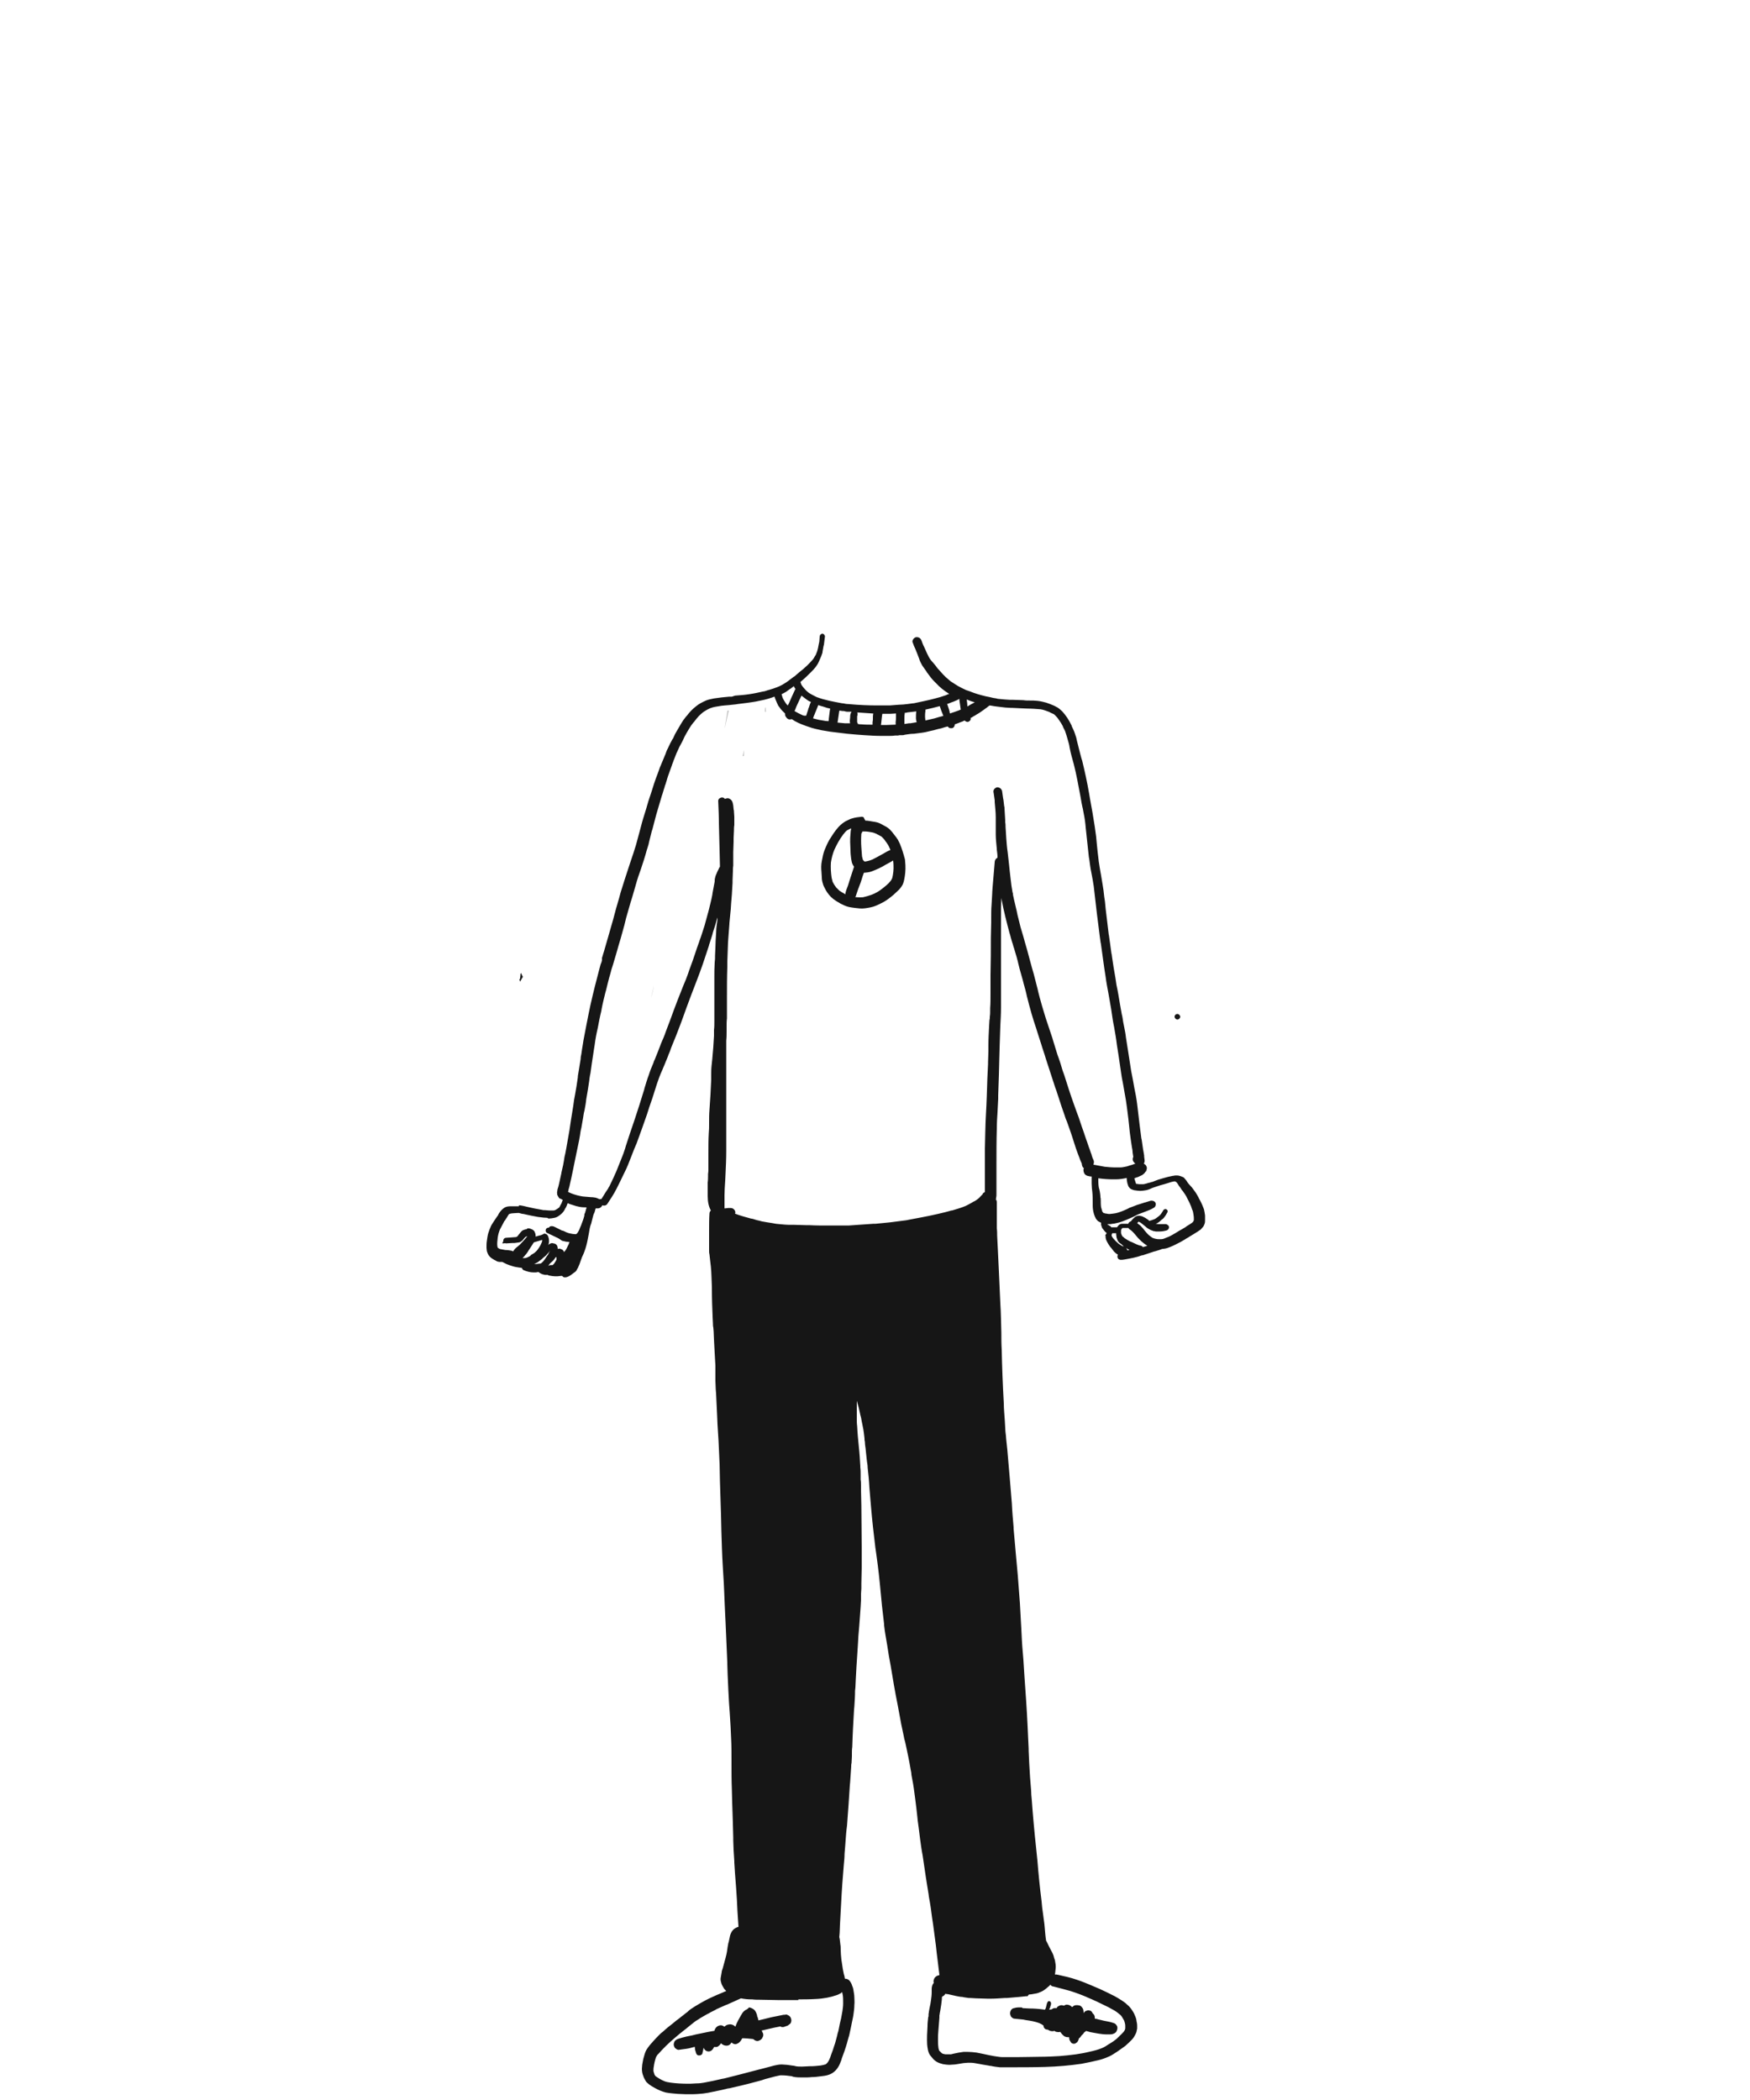 <svg width="500" height="600" xmlns="http://www.w3.org/2000/svg"><g fill="none" fill-rule="evenodd"><path d="M148.7 278.3v.3c0 .3-.1.6-.1.9 0 .1-.1.3-.2.4 0 .1 0 .1.1.2 0 .1.1.3.1.4.3-.5.5-1 .8-1.4 0-.1-.1-.1-.1-.2-.2-.3-.3-.7-.5-1 .1.1 0 .3-.1.4m91.7-25.3c.1 0 .2-.1.3-.1-.1 0-.2.1-.3.1m95.2 37.5c0 .4.4.8.8.8s.8-.4.8-.8-.4-.8-.8-.8-.8.3-.8.8" fill="#161616"/><path d="M218.544 202.859v.5h.3c0-.4-.1-.8-.1-1.3-.2.2-.2.5-.2.8m-10.6.2h-.1c-.2 1.3-.4 2.5-.6 3.8-.1.4-.1.8-.2 1.3.2-.7.3-1.4.5-2.2.2-1 .5-2 .7-3 0 0-.2.1-.3.1m4.2 13c.1 0 .3-.1.4-.1v-1.7c-.1.5-.2 1.2-.4 1.8m-26.1 69.1c.3-1.2.6-2.4.8-3.6-.3 1.2-.6 2.4-.8 3.6m140.3 49.5c.1 0 .1 0 .2.1h.7c.1 0 .3-.1.4-.1 0-.1.1-.2.1-.4-.4.2-.9.3-1.4.4m-.1.1c.1 0 .1.1 0 0 .1.1.1 0 0 0" fill="#BEBEBE"/><g fill="#161616"><path d="M150 364.453h.2-.2m-1-10.9c-1.2.2-2.4.3-3.7.5-.4.1-.9.1-1.3.1-.2.4-.3.7-.5 1.1h.3c.3 0 .6-.1.9-.1.2 0 .5-.1.7-.1.3 0 .5-.1.8-.1.9-.1 1.8-.3 2.8-.5.2 0 .3-.2.3-.4 0-.1 0-.2-.1-.3.1-.2 0-.2-.2-.2.1 0 .1 0 0 0m97.4-116c.6 0 1.2 0 1.8.1.7.1 1.4.2 2 .5.3.1.5.3.8.4.3.2.6.3.9.5.4.4.8.8 1.1 1.3.1.1.2.3.3.4.3.4.6.9.8 1.4.1.2.2.4.3.7-.8.3-1.6.8-2.3 1.2-.9.5-1.8 1-2.8 1.5-.7.3-1.4.5-2.1.6h-.2l-.3-.3c-.1-.1-.2-.2-.2-.4-.1-.2-.1-.5-.2-.7-.1-.9-.1-1.7-.2-2.6-.1-1.3-.1-2.6 0-4 .2-.2.2-.4.3-.6m-3.2-.9c-.1.5-.2 1.1-.2 1.6-.1.8-.1 1.5-.1 2.3 0 .8.1 1.7.1 2.5s.1 1.6.2 2.4c.1.3.1.7.2 1 .2.6.5 1.1.9 1.5.3.4.6.7 1 .9.3.2.7.3 1 .4.2 0 .4.1.7.1.3 0 .6-.1.9-.1.8-.1 1.5-.4 2.2-.7.7-.3 1.4-.6 2.1-1 .5-.3 1-.6 1.6-.9.5-.3.9-.5 1.4-.8v.2c.1.7.1 1.4.1 2.1 0 .6-.1 1.3-.2 1.9-.1.4-.1.7-.3 1.1-.1.2-.2.3-.3.5-.7.9-1.6 1.6-2.5 2.3-.9.7-1.9 1.3-3 1.7-.8.3-1.6.5-2.4.7-1.1.1-2.2 0-3.3-.2l-1.2-.3c-.4-.2-.7-.4-1-.6-.5-.3-.9-.5-1.3-.8l-.9-.9c-.4-.5-.7-1-1-1.6l-.3-1.2c-.2-1.4-.3-2.9-.2-4.3.2-1.3.5-2.5 1-3.7.7-1.5 1.5-3 2.5-4.3.3-.4.7-.9 1.1-1.2.6-.3.9-.5 1.2-.6m3-3.3c-.9.1-1.9.2-2.8.5-.5.1-.9.4-1.4.6-.5.2-.9.5-1.3.8-.8.6-1.4 1.3-2 2.1-.7.9-1.2 1.8-1.8 2.7-.5.9-.9 1.8-1.3 2.8-.4 1-.6 2.1-.8 3.2-.2 1-.2 2-.1 3 0 .5.1 1.1.1 1.6 0 .6.1 1.2.3 1.8.1.5.4 1 .6 1.4.2.4.4.8.7 1.2.3.4.6.8 1 1.2.4.4.9.8 1.4 1.1.4.3.9.5 1.3.8.8.4 1.6.8 2.5 1 1 .2 2 .3 3 .4 1 .1 2.1-.1 3.1-.3 1.1-.2 2.1-.7 3.1-1.2 1.3-.6 2.4-1.5 3.5-2.4.5-.5 1.1-1 1.6-1.5.5-.6 1-1.2 1.2-1.9.2-.6.3-1.2.4-1.8.1-.7.2-1.5.2-2.2 0-.7 0-1.4-.1-2.2 0-.4-.1-.8-.2-1.1-.1-.2-.1-.5-.2-.7-.1-.3-.2-.7-.3-1-.2-.7-.5-1.4-.8-2.2l-.6-1.2c-.2-.2-.3-.5-.5-.7-.3-.4-.7-.9-1-1.3-.2-.3-.5-.5-.7-.8-.5-.5-1-.8-1.6-1.1-.3-.2-.6-.3-.9-.5-.7-.4-1.5-.6-2.3-.7-.7-.1-1.5-.3-2.3-.3 0-.2-.2-.4-.3-.6 0-.3-.3-.5-.7-.5.1 0 0 0 0 0m-33.3 341c-.3.2-.6.5-.8.8-.1.2-.2.4-.3.5-.3.5-.6 1.1-.9 1.6-.3.6-.6 1.2-.8 1.8-.3-.3-.6-.5-1-.6-.4-.1-.6-.1-1 0-.2 0-.4.1-.6.2-.2.1-.3.2-.5.4-.3-.2-.7-.4-1-.4-.8 0-1.5.5-1.8 1.3 0 .1-.1.2-.1.3h-.1c-.6.1-1.1.2-1.7.3-1.1.2-2.3.5-3.4.7l-1.2.3-1.5.3-1.2.3c-.3.1-.6.2-1 .3-.4.1-.8.3-1.1.6-.1.1-.2.2-.2.3-.1.2-.2.5-.2.7 0 .2 0 .4.1.6.1.2.2.5.4.6.2.2.7.5 1 .4.7-.1 1.5-.2 2.2-.3.7-.1 1.4-.3 2.1-.5.1 0 .1 0 .2-.1 0 .3.1.6.1.9.1.3.2.7.3 1 .1.3.3.5.6.6h.5c.1 0 .3-.1.4-.2.2-.1.3-.3.3-.5 0-.1.1-.2.1-.4 0-.1 0-.2.1-.4 0-.2.1-.4.1-.7 0 .1.1.1.1.2.1.2.2.3.4.5.5.5 1.4.5 1.9 0 .1-.1.3-.3.4-.5.1-.1.1-.2.2-.4h.7c.2 0 .3-.1.5-.2.3-.2.5-.4.7-.7 0 0 .1-.1.1-.2.1.1.1.2.2.2.4.4 1.1.6 1.7.5.5-.1.8-.4 1.1-.9.3.3.7.5 1.1.5.1 0 .3 0 .4-.1.3-.1.5-.2.7-.4l.3-.3c.2-.2.3-.4.4-.6.1-.1.1-.2.2-.3.9 0 1.8.1 2.8.2.1 0 .2 0 .4.1.3.3.7.5 1.1.5.1 0 .3 0 .4-.1.3-.1.5-.2.7-.4.3-.2.3-.5.5-.8.1-.3.1-.6 0-.9l-.3-.6c0-.1 0-.1-.1-.2 1.2-.3 2.3-.5 3.5-.8l1.5-.3c.1 0 .2 0 .3-.1.4.3 1 .3 1.5 0h.1c.2-.1.3-.1.5-.2.1 0 .2-.1.2-.1.1-.1.2-.2.4-.3l.3-.3c.1-.2.2-.5.2-.8 0-.3-.1-.5-.2-.8-.2-.4-.5-.6-1-.8-.2-.1-.4-.1-.6 0h-.5.1c-.7.1-1.3.3-2 .4l-1.5.3-2.4.6c-.4.1-.9.2-1.3.3-.1-.3-.1-.5-.2-.8-.1-.2-.2-.4-.2-.7-.2-.6-.4-1.2-.9-1.6-.4-.3-.8-.5-1.3-.6h-.1c-.4.5-.7.6-1.1.8m79-.8h-1c-.4 0-.8.1-1.2.2-.7.1-1.1.8-1.1 1.5 0 .3.1.5.2.8.2.3.5.6.9.7.7.1 1.3.1 2 .2.4 0 .9.1 1.3.2 1.4.2 2.7.4 4 .9.4.2.8.4 1.2.7.4.4.8.8 1.3 1.2.5.4 1.2.5 1.8.3.2.2.4.3.7.3.4.1.8.1 1.2-.2.3-.2.5-.4.8-.7.3.1.6.2.9.1.1 0 .2-.1.3-.1.1.2.3.3.5.4-.1.3-.2.6-.2.9-.1.5-.1 1 0 1.5 0 .2.1.5.2.6.1.2.2.3.3.5.3.4 1 .5 1.4.2.1-.1.2-.2.3-.2.1-.1.2-.3.3-.4.1-.3.2-.5.3-.8.2-.1.4-.3.5-.5.1-.1.2-.3.3-.4.3-.2.5-.5.7-.8.1-.1.2-.1.3-.2.1-.1.2-.1.2-.2l.3.1c.6.2 1.1.3 1.7.4.6.1 1.1.2 1.7.3.7.1 1.4.2 2.2.2h.8c.3 0 .6 0 .9-.1.3-.1.6-.2.9-.5.2-.2.3-.5.4-.8.1-.4.1-.9-.2-1.2-.2-.4-.6-.6-1-.7-.8-.3-1.7-.4-2.6-.6-.7-.2-1.4-.3-2-.5-.2 0-.4-.1-.6-.1v-.3c0-.5-.2-.9-.6-1.2-.1-.2-.2-.4-.3-.5-.2-.2-.3-.3-.6-.3-.2-.1-.5-.1-.7 0-.7.1-1 .7-1.3 1.2h-.5v-.1c0-.3-.3-.5-.5-.6-.3-.1-.6-.2-.8-.1-.3.1-.5.3-.6.5 0 .1-.1.1-.1.2-.1 0-.2 0-.3-.1-.6-.1-1.1-.2-1.7-.3-1-.2-2-.3-3.1-.5-1.2-.2-2.3-.3-3.5-.5-1.4-.2-2.8-.3-4.1-.3-.6 0-1.3-.1-1.9-.1-.2-.2-.3-.2-.3-.2"/><path d="M299.3 572.053c-.1.2-.2.3-.2.5-.1.2-.1.5-.2.8 0 .1-.1.2-.1.4-.3.6-.7 1.1-1 1.7-.3.5-.7 1-1 1.5-.1.1-.1.3-.1.4 0 .2.1.4.3.6.2.2.6.3.9.2h.1c.1 0 .2-.1.3-.1 0 .1-.1.2-.1.4-.2.6.2 1.3.8 1.4.3.1.6 0 .9-.1.3-.2.4-.4.5-.7 0-.1.1-.2.1-.3v-.1c0 .3 0 .7.2 1 .3.4.7.7 1.3.7.2 0 .5-.1.7-.2.1.2.2.4.4.6.1.1.2.3.3.4l.5.5c.2.1.4.3.6.3.2.1.5.1.7.1.1 0 .3 0 .4-.1.2-.1.4-.1.5-.2.1-.1.4-.3.5-.4l.3-.3c.3-.3.5-.6.7-1 .3-.4.5-.8.7-1.3.2-.3.3-.7.5-1 .2-.4.3-.8.5-1.2.1-.2.1-.4.2-.5.1-.3.1-.5.1-.8 0-.3 0-.7-.1-1.1-.1-.3-.3-.6-.5-.8-.2-.2-.5-.4-.8-.4-.5-.1-1.1-.1-1.5.2-.1.1-.2.2-.4.3l-.1-.1c-.2-.2-.5-.4-.8-.5-.2 0-.3-.1-.5-.1s-.4 0-.5.1c-.1 0-.3.1-.4.2-.3-.1-.7-.2-1-.1h-.1l-.6.3c-.2.1-.3.3-.4.5h-.7c-.2 0-.3.1-.5.2-.1.1-.2.1-.4.2h-.3c-.1 0-.2 0-.3.1.1-.1.1-.3.2-.4.1-.2.2-.4.2-.6.1-.2.2-.5.2-.7 0-.2 0-.4-.1-.5-.1-.2-.3-.3-.5-.3h-.1s-.2.1-.3.3"/><path d="M228.1 571.253c1.4 0 3.1 0 4.8-.1 2.4-.1 4.4-.5 6.1-1.1.3-.1.6-.2.9-.4.3-.1.5-.3.7-.5.1.3.1.6.2.9.1.7.1 1.4.1 2.3 0 .8-.1 1.5-.2 2.2-.1.7-.3 1.5-.4 2.2l-.2.8c-.1.3-.1.6-.2.9-.2.9-.3 1.8-.6 2.6l-.1.5c-.3 1-.5 2.1-.9 3.1-.3 1.1-.8 2.2-1.1 3.2-.2.5-.4 1-.8 1.5l-.3.3c-.1.1-.2.2-.4.2-.5.2-.9.2-1.3.3-.9.1-1.9.2-2.8.2h-.3c-.7 0-1.4.1-2.1.1-.7 0-1.3 0-1.8-.1l-.4-.1c-.2 0-.4-.1-.7-.1-.5-.1-.9-.1-1.4-.2-.5 0-1-.1-1.5-.1h-.2c-.7 0-1.5.2-2 .3-1.1.3-2.3.6-3.4.9l-1.2.3c-3.3.9-6.6 1.7-9.7 2.5l-.6.1c-1.7.4-3.5.8-5.2 1.1-.6.1-1.3.2-2 .2h-.1c-.6 0-1.2.1-1.8.1h-.4c-2 0-3.6-.1-5.1-.3-.7-.1-1.3-.2-1.8-.4-1-.4-1.8-.9-2.5-1.4-.1-.1-.2-.1-.2-.2-.1-.1-.1-.2-.2-.3-.1-.4-.2-.7-.3-1 0-.5 0-.9.1-1.3.1-.8.3-1.7.6-2.6.1-.3.3-.5.4-.7.1-.1.1-.2.2-.2 1.4-1.6 2.9-3.1 4.8-4.7.9-.8 1.8-1.5 2.8-2.3.7-.5 1.3-1.1 2-1.6l.5-.4.1-.1c.4-.3.8-.6 1.2-.8.6-.4 1.2-.8 1.8-1.1.4-.2.8-.5 1.3-.7l.5-.3 1.2-.6c.2-.1.4-.2.5-.3l2.7-1.2.3-.1.9-.4 3.1-1.4c1 .2 2 .3 2.9.3h.3c.8.1 1.6.1 2.2.1 1.8 0 3.6.1 5.4.1h5.6v-.2zm66-1.4c.4 0 .9-.1 1.4-.2.2 0 .4-.1.6-.1.5-.1.9-.3 1.4-.5.7-.3 1.3-.8 2.1-1.5.2-.1.3-.3.5-.5.2.3.5.5.8.5 1.5.4 3.2.8 4.9 1.3 1.6.5 3.2 1.1 4.6 1.7l.2.1c1.7.7 3.4 1.5 5 2.3.7.3 1.4.7 2.3 1.2.6.3 1.2.7 1.9 1.3.3.2.5.4.7.7.2.3.4.7.7 1.2.1.4.3.9.3 1.4v.8c0 .1-.1.3-.1.4-.1.2-.2.3-.3.5-.7.8-1.4 1.4-2.1 2.1-.6.5-1.2.9-1.7 1.2-.2.1-.3.2-.5.3-.6.4-1.2.8-1.9 1.1-1.2.5-2.4.8-3.8 1.1-1.2.3-2.4.5-3.7.7-1.6.2-3.2.4-4.7.5-1.8.1-3.6.2-5.5.2-2 0-4.1.1-6.9.1H287c-.5 0-1.1 0-1.7-.1-.9-.1-1.9-.3-2.9-.5-.5-.1-.9-.2-1.4-.3-.6-.1-1.3-.3-2-.4-.8-.1-1.7-.2-2.5-.2h-1.2c-.9.1-1.9.3-2.8.5-.3.1-.5.1-.8.2h-1.6c-.3-.1-.6-.1-.8-.2-.1-.1-.2-.1-.3-.2l-.6-.6c-.1-.1-.1-.2-.1-.2-.1-.3-.2-.6-.2-.9-.1-.7-.1-1.5-.1-2.2 0-.7 0-1.5.1-2.4.1-1.4.2-2.6.3-3.8v-.6c0-.2.1-.3.1-.5v-.1c0-.2.1-.4.1-.5 0-.2.1-.4.1-.6.2-1.1.3-2 .4-2.9 0-.3 0-.6.1-.8.2-.1.4-.2.5-.3.2-.2.3-.3.4-.5h.1c.2.1.4.1.6.1.6.1 1.2.3 1.8.4l.4.1c.6.1 1.3.3 2 .3l.4.1c.5.1.9.1 1.4.2h.4c.6 0 1.1.1 1.7.1 1 0 2.2.1 3.3.1h.8c1.3 0 2.6-.1 4.1-.2h.6c1.2-.1 2.4-.2 3.5-.3.7-.1 1.3-.1 1.9-.2h.5c.3-.5.4-.5.5-.5zm27.8-213.1l-.1-.2.4.3.5.3c-.2 0-.4.1-.6.1 0-.1-.1-.3-.2-.5zm-.8-.6c-.1 0-.2-.1-.3-.1h-.1c-.3-.2-.7-.4-1.1-.7-.5-.4-1.1-1-1.6-1.6-.1-.2-.3-.4-.4-.7v-.1c0-.2.1-.3.1-.4 0-.1.1-.1.1-.2h1.1v.3c0 .3.1.5.1.8v.1c.1.3.2.5.3.8.1.3.3.5.5.7l.1.1c.4.2.8.6 1.2 1zm5.4.1l-.1-.1c-.2-.2-.5-.3-.8-.3-.3-.1-.5-.2-.8-.3-.5-.2-1-.5-1.5-.7l-.3-.1c-.6-.3-1.1-.6-1.7-1-.2-.2-.4-.4-.6-.5-.1-.2-.2-.3-.3-.6 0-.1-.1-.2-.1-.3v-.7c0-.1 0-.3.1-.4 0-.1.1-.1.1-.2l.1-.1s.1 0 .1-.1h1.7c.1.2.3.4.5.5.1.1.2.1.3.2.8.7 1.4 1.5 1.9 2.1l1 1c.4.3.8.7 1.3 1 .1.1.3.2.4.3l-.7.2-.7.2c.2 0 .1 0 .1-.1zm-169.6-8.1c.4 0 1-.1 1.5-.2s.9-.3 1.3-.6c.6-.4 1-.8 1.3-1.2.2-.3.4-.6.5-.9l.1-.1c.2-.4.4-.8.6-1.4.2.1.4.2.7.3.6.2 1.3.4 1.9.6h.1c.7.2 1.4.3 2.2.3.2 0 .5 0 .7.1l-.3.7c-.2.5-.4 1-.6 1.4.1 0 .2 0 .3.1-.1.3-.2.6-.4 1-.3.7-.6 1.4-.9 2.2v-.1c-.1.3-.3.7-.4 1-.1.3-.3.5-.5.9l-.3.3s-.1 0-.1.1c-.2.1-.5.1-.7.1h-.1c-.2 0-.4.1-.7.1h-.9c-.1 0-.2-.1-.4-.1v-.3c-.1-.3-.3-.5-.5-.6-.2-.1-.4-.2-.6-.2h-.3c-.2.1-.4.1-.6.2-.1.1-.2.2-.3.2-.1.1-.2.2-.2.3-.2.3-.2.6-.1.9 0 .2.1.3.2.4.4.3.7.5 1.1.8.1 0 .2.1.2.1h.1c.4.1.8.2 1.3.2h.1c.3 0 .6 0 .9-.1.2 0 .5-.1.7-.1h.2v.1c-.2.3-.3.6-.5 1s-.4.8-.5 1.2v.7c-.1.4-.4.7-.7 1-.3.6-.7 1.3-1.2 2-.1.2-.2.3-.4.4l.3-.6.6-1.5h-.4c-.5 0-1-.2-1.3-.6l-.1-.1s0 .1-.1.1l-.1.2-.1.3c-.3.8-.7 1.6-1.2 2.3l-.4.4h-.5c-.3 0-.5.1-.7.2l-.1.1c.3-.4.6-.9 1-1.4.1-.1.1-.2.2-.4s.2-.3.3-.5c.2-.3.4-.6.5-.8l.4-.5c.1-.1.2-.2.3-.4l-.1-.1c-.4-.3-.7-.6-1.1-.8l-.3.3-.1.1c-.2.3-.5.5-.7.8-.3.3-.5.7-.8 1-.2.2-.3.5-.5.7-.3.4-.6.8-1 1.1l-.1.1c-.2.1-.4.1-.6.1-.3 0-.5.1-.8.1h-.6c.4-.2.7-.3 1-.5l1.2-.9.3-.3.1-.1c.4-.3.8-.6 1.1-1 .5-.5.9-1 1.2-1.5.1-.1.1-.3.2-.4-.5-.3-1-.7-1.4-1-.3-.2-.5-.3-.8-.5-.1.1-.2.3-.3.4-.1.2-.2.4-.4.5-.4.5-.8.9-1.2 1.3l-.2.2c-.4.3-.7.7-1.1 1-.5.4-1.1.6-1.6.9-.3.1-.5.2-.8.2h-.6c.3-.3.6-.6.8-.9l.2-.2c.3-.4.6-.8.8-1.2.7-1 1.3-2 2.1-3.3 0-.1.1-.1.1-.2-.1-.1-.2-.1-.3-.2-.6-.4-1.3-.8-1.9-1.1-.1.1-.1.1-.1.2v.1l-.1.2c-.1.2-.3.4-.5.7-.7.8-1.3 1.5-1.9 2.1-.2.2-.4.3-.6.5-.2.1-.3.3-.5.4-.2.2-.4.4-.6.7-.1.1-.1.2-.2.3-.1-.1-.3-.1-.4-.2-.6-.1-1.1-.2-1.7-.2h-.1c-.5-.1-1.1-.2-1.6-.3-.2-.1-.3-.2-.5-.3l-.1-.1c0-.1-.1-.3-.1-.4-.1-.7 0-1.5.1-2.4.1-.8.3-1.5.6-2.3.3-.6.6-1.1.9-1.7l.2-.4c.1-.2.2-.4.4-.6.2-.2.2-.4.4-.6.2-.3.4-.7.6-1l.2-.2c.3-.1.7-.2 1-.2.5 0 1-.1 1.7-.1l.4.1c.3.1.7.2 1 .2.3.1.6.1.9.2.5.1.9.2 1.4.3.7.1 1.4.3 2.2.4h.1c.7.1 1.5.2 2.2.2.2.2.3.2.5.2zm161.9-11.2c1.1 0 2.3-.2 3.1-.4 0 .4.1 1 .2 1.5l.3.9c.2.3.4.6.8.8.2.1.5.2.8.3.7.1 1.3.2 1.8.2s1.1-.1 1.7-.2c.4-.1.8-.2 1.2-.4l.2-.1.5-.2c.7-.2 1.4-.5 2.1-.7.4-.1.7-.2 1.1-.3.3-.1.7-.2 1-.3.6-.2 1.2-.4 1.8-.5h.3c.1 0 .2 0 .2.1.1 0 .1.1.2.1l.1.1c.1.1.2.3.3.4.1.2.2.3.3.5.2.3.5.6.7 1 .1.2.3.4.4.5.5.7 1 1.4 1.3 2.1l.1.2c.4.7.7 1.4 1 2.1l.3.9.1.2c.2.4.2.9.3 1.3.1.5.1.9.1 1.4v.2c-.1.1-.1.2-.2.4l-.3.3c-.4.3-.9.6-1.4.9-.2.1-.3.2-.4.3-.3.2-.7.4-1 .6-.3.2-.6.3-.9.5-.6.4-1.3.8-2 1.2-.7.4-1.4.7-2 .9-.4.2-.8.3-1.2.3h-.5c-.3 0-.6 0-1-.1-.3-.1-.5-.1-.7-.2-.3-.1-.5-.3-.8-.5-.7-.5-1.2-1.1-1.6-1.6-.3-.4-.7-.9-1.1-1.3-.2-.2-.4-.4-.6-.5-.2-.1-.3-.3-.5-.4l.4-.4c.1 0 .2 0 .2.1.3.1.6.3.8.5.2.1.3.3.5.4.2.1.3.3.5.4.4.4.9.7 1.5 1 .3.1.6.2.8.3.2 0 .4 0 .6.1h1c.7 0 1.4-.1 2.1-.3.4-.1.7-.5.7-.9 0-.2-.1-.5-.3-.6-.1-.1-.4-.3-.6-.3h-1.6c-.4 0-.8 0-1.3-.1.2-.1.3-.1.5-.2.3-.2.6-.4.8-.6.2-.2.4-.4.6-.5.3-.2.5-.5.8-.9.2-.3.4-.6.6-1 .1-.1.1-.3.1-.5s-.2-.3-.3-.4c-.1-.1-.2-.1-.3-.1-.2 0-.5.1-.6.3-.2.4-.5.8-.7 1.1-.3.4-.7.7-1.1 1-.3.2-.5.4-.8.5-.4.1-.7.3-1.2.4-.1 0-.1 0-.2.1l-.3-.3-.9-.6-.6-.3c-.2-.1-.4-.2-.6-.2-.2-.1-.4-.1-.6-.1-.2 0-.4 0-.6.1-.4.1-.7.4-1.1.8-.2.2-.4.5-.6.7-.3.1-.6.3-.7.6v.1h-1.6c-.3 0-.5 0-.7.1-.3.1-.6.4-.8.7-.1.1-.1.2-.2.2h-1.6c-.1-.3-.4-.4-.6-.5-.1-.1-.2-.2-.3-.2-.1 0-.1-.1-.2-.1l.1-.1h.5c.3 0 .5 0 .8-.1.4 0 .8-.1 1.2-.2 1.1-.2 2.3-.7 3.7-1.3.4-.2.7-.3 1.1-.5.5-.2.9-.5 1.4-.7.7-.3 1.4-.5 2.1-.8.8-.3 1.6-.6 2.4-1.1.4-.2.6-.8.5-1.2-.1-.5-.6-.8-1.1-.8h-.3c-.4.1-.9.3-1.3.4-.2.1-.5.1-.7.2-.6.2-1.2.4-1.9.6-.8.3-1.5.6-2.1.8-.3.1-.5.3-.8.4-.3.1-.6.3-.9.4-1.2.5-2.1.8-3.1.9-.3 0-.6.1-.9.1h-.1c-.3 0-.5 0-.8-.1-.3 0-.6-.1-.9-.2 0 0-.1 0-.1-.1l-.1-.1c-.1-.1-.2-.2-.2-.4-.1-.3-.2-.6-.3-1-.1-.6-.1-1.3-.1-1.9 0-.3 0-.7-.1-1 0-.6-.1-1.2-.2-1.8 0-.1-.1-.3-.1-.4 0-.1 0-.2-.1-.3 0-.2-.1-.4-.1-.6-.1-.7-.1-1.5-.1-2.3 1.5.2 2.8.3 4.1.3h.9zm-64.5-133c.6 0 1.1-.1 1.7-.1v.6c0 .6 0 1.2-.1 1.8v.8h-.2c-1 0-1.8.1-2.6.1h-1.4c0-.3.1-.5.1-.8.1-.6.1-1.2.2-1.8l.1-.6h2.2zm-8.2 3c-.3 0-.6 0-1-.1 0-.2-.1-.3-.2-.5v-1.7c.1-.2.1-.3.1-.5v-.3c0-.1 0-.2-.1-.3 1.3.1 2.8.2 4.4.3h.2c-.1.5-.1.9-.1 1.4v.4c0 .2-.1.5-.1.7v.7c-1 0-2.1 0-3.2-.1zm12.3-.7v-.8c0-.5 0-1.1.1-1.6v-.2c.2 0 .5 0 .7-.1.9-.1 1.7-.2 2.6-.3-.1.6-.1 1.3-.1 2 0 .3.1.7.2 1.1l-1.8.3h-.4c-.4.1-.9.1-1.3.2v-.6zm-16.4.4h-.6c-.7-.1-1.4-.1-2.1-.2.2-1.1.3-2.3.5-3.4h.4c.3.1.6.1.9.1l.4.1c.3.1.7.1 1 .1h.8c-.3.4-.4 1-.4 1.4v.2c0 .3-.1.6-.1 1 0 .2 0 .5.1.7h-.9zm22.3-1.8c0-.5 0-1.1.1-1.6v-.5c1.3-.3 2.7-.6 4.1-1 .3.9.6 1.8 1 2.7v.1c-.8.2-1.6.4-2.5.7-.8.2-1.7.4-2.6.6 0-.3-.1-.7-.1-1zm-29.2 1c-.4-.1-.8-.1-1.2-.2l-.4-.1-1.2-.3c.1-.4.3-.9.5-1.3.1-.2.1-.4.2-.5.3-.7.5-1.3.8-2 .5.2.9.3 1.3.4l1.2.4c.3.1.6.1.8.2h.1l-.1.5-.3 2.4c0 .2 0 .5-.1.7-.5 0-1.1-.1-1.6-.2zm41.1-6c.7.3 1.5.6 2.3.8-.3.2-.7.4-1.1.6-.3.2-.7.4-1 .6 0-.6-.1-1.3-.2-2zm-5.5 1.5l-.1-.2c.3-.1.6-.2.8-.3.4-.2.9-.3 1.3-.5.5-.2 1-.4 1.4-.7v.3c.1.9.3 1.9.4 2.8l-.3.1-.2.1c-.8.3-1.7.6-2.6.9-.1-.8-.4-1.6-.7-2.5zm-99.6 141.2l-.2-.1c-.2-.1-.3-.1-.5-.2-.1 0-.3-.1-.4-.1h-.1c-.4-.1-.7-.1-1-.1-.8-.1-1.6-.1-2.4-.2-1.2-.2-2.3-.5-3.3-.9-.3-.1-.6-.3-.9-.4 0-.1.1-.3.1-.4v-.1c0-.1.1-.3.1-.4.1-.2.1-.4.2-.7.4-1.7.7-3.2 1-4.6l.3-1.5c.2-1.1.5-2.3.7-3.4.3-1.5.7-3.2 1-5 .1-.7.2-1.5.4-2.2.2-1 .3-1.9.5-2.9.1-.7.2-1.4.4-2.1.2-1.1.4-2.1.5-3.2.3-1.8.6-3.4.8-4.9.1-.8.2-1.7.4-2.5.1-1 .3-1.9.4-2.9.1-.9.3-1.7.4-2.6.1-.9.3-1.8.4-2.6.2-1.6.5-3.2.9-4.9.3-1.6.6-3.2 1-4.8l.1-.6c.3-1.6.7-3.2 1.1-4.8l.1-.3c.4-1.6.8-3.4 1.3-5 .2-.8.4-1.6.7-2.4.3-.9.5-1.8.8-2.7.3-.9.5-1.8.8-2.8.2-.7.4-1.3.6-2 .5-1.9 1.1-3.8 1.4-5.2l.2-.8 1.2-4.2.5-1.6c.4-1.3.7-2.5 1.1-3.8.4-1.5.9-2.9 1.4-4.3.6-1.8 1.2-3.6 1.7-5.5l.2-.6c.2-.6.4-1.3.5-1.9.2-.9.5-1.9.7-2.8l.2-.6c.4-1.4.7-2.8 1.1-4.2.5-1.6 1-3.5 1.6-5.4.3-.8.5-1.7.8-2.5v-.1c.1-.3.2-.6.3-.8.1-.5.3-.9.4-1.4.4-1.3.9-2.5 1.3-3.7.1-.2.1-.4.2-.6.2-.4.3-.9.5-1.3.2-.6.5-1.2.7-1.8l.2-.4c.3-.6.5-1.2.8-1.7l.7-1.3.6-1.3c.4-.7.8-1.5 1.2-2.1.2-.3.4-.7.7-1.1.2-.3.4-.5.6-.8l.2-.2c.2-.3.5-.6.7-.9l.6-.7c.3-.3.7-.7 1.2-1.1.7-.5 1.4-.9 2.1-1.2.2-.1.4-.1.6-.2.2-.1.5-.1.8-.2l1.8-.3c.6-.1 1.3-.1 2.2-.2.6-.1 1.2-.1 1.9-.2l.6-.1 2.4-.3c1-.1 1.9-.3 2.7-.4.8-.2 1.6-.3 2.4-.5.8-.2 1.6-.4 2.4-.7l.2-.1c.1 0 .3-.1.4-.1.2.7.5 1.3.7 1.8.2.5.4.9.7 1.2.4.7 1 1.2 1.6 1.8v.2c0 .2 0 .4.2.7.1.1.2.3.3.4.1.1.2.2.4.3.2.1.3.1.5.1s.3 0 .5-.1c1.1.8 2.5 1.4 4.2 2l.9.3.3.1c.1 0 .2.1.3.1.2.1.5.1.7.2l.4.1c.6.1 1.2.3 1.8.4.8.1 1.6.3 2.4.4 1.7.2 3.3.4 4.9.6 2 .2 3.5.3 4.9.4 1.6.1 3.2.2 4.7.2h2.2c.6 0 1.2 0 1.8-.1h.5c.3 0 .5 0 .8-.1h.7c.2 0 .5 0 .7-.1l.6-.1c.7-.1 1.3-.2 2-.2h.1c.8-.1 1.5-.2 2.3-.3.8-.1 1.6-.3 2.4-.5.6-.1 1.3-.3 2-.5l.4-.1c.6-.1 1.2-.3 1.8-.5l.4-.1.4-.1c.1.2.2.3.4.4.2.1.3.1.5.1h.3c.5-.1.8-.6.8-1.1.6-.2 1.1-.4 1.6-.6.4-.1.8-.3 1.2-.5.2.2.5.4.8.4h.2c.2-.1.4-.2.6-.4.1-.2.2-.4.1-.7.1-.1.3-.1.4-.2.1-.1.2-.1.3-.2.2-.1.5-.3.7-.4l.3-.2c.6-.3 1.3-.8 2-1.3.4-.3.8-.6 1.1-.8l.1-.1c.1-.1.3-.2.4-.3.1 0 .1-.1.2-.1.4.1.8.1 1.2.2l.7.1c.8.1 1.7.2 2.5.3.5 0 1 .1 1.6.1h.4c1.3.1 2.7.1 4.4.2 1.2 0 2.5.1 3.7.2.8.1 1.5.4 2.6.8l.1.1c.4.2.7.3 1.1.5.4.3.7.7 1 1 .4.6.8 1.1 1.1 1.6.2.3.3.6.5.9v.1l.6 1.2c.3.9.6 1.8.8 2.6.2.7.4 1.3.5 2.1.3 1.6.7 3 1.2 4.8.8 3.1 1.3 6.1 1.9 9.2.2 1.2.4 2.4.7 3.6l.2 1.1c.3 1.4.5 2.9.6 4.2.1.9.2 1.9.3 2.8.2 1.8.4 3.7.6 5.6l.1.5c.2 1.3.3 2.6.6 3.9.3 1.5.5 2.7.7 4 .1.9.2 1.7.3 2.6.2 1.7.4 3.5.6 5.2.4 2.9.7 5.8 1.1 8.5v-.2c.5 3.5.9 6.7 1.4 9.8.2 1.6.5 3.1.8 4.7.3 1.5.5 3.1.8 4.6l.1.7c.2 1.4.4 2.8.7 4.2.3 1.7.6 3.4.8 5.1.2 1.1.3 2.1.5 3.2.3 2 .6 4.1.9 6.1.1.7.3 1.4.4 2.1.1.8.3 1.5.4 2.3.3 1.5.5 2.9.7 4.4.1 1.1.3 2.1.4 3.2.1 1.2.3 2.5.4 3.8.2 1.5.4 3 .6 4.2.1.5.2 1 .2 1.5.1.4.1.9.2 1.3 0 .1-.1.1-.1.2-.1.4-.1.9.2 1.2.1.2.3.4.5.5-.6.2-1 .4-1.5.5l-.9.3c-.3.1-.7.1-1 .2-.5.1-1 .1-1.5.1h-1.1c-.8 0-1.7-.1-2.8-.2-1.1-.2-2.2-.4-3.2-.6.2-.5.2-1 0-1.4-.1-.1-.1-.3-.2-.4l-.3-.9v-.1c-.3-.7-.5-1.5-.8-2.2-.3-.9-.6-1.8-.9-2.6l-.6-1.8-.5-1.4-.9-2.7c-.2-.5-.4-1.1-.6-1.6-.3-.9-.7-1.9-1-2.8-.9-2.5-1.7-5.1-2.5-7.6l-.5-1.4c-.2-.7-.4-1.3-.6-2-.3-.9-.6-1.8-.9-2.6l-1.2-3.9-.2-.7-1.5-4.5c-.5-1.4-.9-2.9-1.4-4.5-.5-1.7-1-3.5-1.4-5.3-.3-1.3-.7-2.6-1-3.9l-.6-2.1c-.2-.7-.4-1.5-.6-2.2-.5-1.9-.9-3.4-1.3-4.7-.2-.6-.3-1.2-.5-1.8-.3-.9-.5-1.8-.8-2.7l-.9-3.6-.2-1c-.2-1-.5-2-.8-3.4l-.1-.5c-.1-.4-.2-.8-.2-1.2l-.1-.3-.3-1.8c-.2-1.3-.3-2.7-.5-4.2-.1-1.3-.3-2.7-.5-4.6l-.1-.9c-.2-1.3-.3-2.6-.4-4-.1-1.1-.1-2.2-.2-3.2 0-.4 0-.9-.1-1.3v-.7c-.1-1.1-.1-2.2-.2-3.3 0-.2 0-.4-.1-.7-.1-.6-.1-1.1-.2-1.7l-.1-.5-.3-2.1c-.1-.3-.3-.6-.6-.8-.2-.1-.4-.2-.6-.2h-.3c-.3.1-.6.3-.8.6-.2.3-.2.7-.1 1l.3 2.1v.5c.1 1.4.3 2.8.3 4.3v5c0 1.4.2 2.8.3 4.1v.2c.1.8.2 1.5.2 2.3-.2.1-.3.2-.4.3-.3.3-.4.7-.4 1-.2 2.4-.4 4.8-.6 7.1 0 .5-.1.9-.1 1.4v.2l-.1 1.8-.1 1.7c-.1 1.2-.1 2.4-.1 3.5v1.5c0 1.5-.1 2.9-.1 4.4 0 3.4 0 6.7-.1 10.6v5.4c0 1.4 0 2.8-.1 4.1v.8c0 .6 0 1.1-.1 1.7 0 .3 0 .6-.1.9 0 .6-.1 1.1-.1 1.7-.1 1.9-.2 3.7-.2 5.5v1.6c0 1.1-.1 2.2-.1 3.2v.5c-.1 1.4-.1 2.9-.2 4.3-.1 3.2-.2 6.7-.4 10.1-.2 3.3-.2 6.6-.3 9.8v12.4l-.1.1c-.3.1-.5.3-.6.6 0 0 0 .1-.1.1-.4.4-.8.9-1.2 1.2-.4.3-.8.6-1.3.8-.2.1-.3.2-.5.3-.5.3-1.1.6-1.7.9-1.2.5-2.5.9-3.9 1.3h-.2c-1.3.4-2.6.7-3.9 1-1.7.4-3.3.7-4.8 1-1.1.2-2.2.4-3.2.6l-1 .2-.8.1c-1 .1-2.1.3-3.1.4l-.8.1c-1.3.1-2.7.3-4.1.4h-.6c-1.4.1-2.9.2-4.3.3l-1.4.1-1.4.1h-5.7c-1.8 0-3.6 0-5.4-.1h-.9c-1.1 0-2.3-.1-3.4-.1h-1.2c-1 0-2.1-.1-3.1-.2-.3 0-.7-.1-1-.1l-1.1-.2-1.3-.2c-.6-.1-1.2-.2-1.7-.3-.2-.1-.5-.1-.7-.2-.6-.1-1.2-.3-1.8-.5l-.6-.1c-1.4-.4-3-.8-4.5-1.4 0-.1.1-.2.1-.3 0-.7-.6-1.3-1.3-1.3h-.8c-.3 0-.6.1-.8.1h-.2v-3.8c0-1.2.1-2.5.2-4.1 0-.7.1-1.4.1-2.1.1-2.1.2-4.2.2-6.3v-31.6c.1-1 .1-2 .1-2.9v-1.1c0-.8 0-1.6.1-2.4v-6.2c0-2.7 0-5.5.1-8.4v-1.4c0-.9.1-1.9.1-2.8 0-.9.1-1.9.1-2.8 0-.5.1-.9.1-1.4.1-1.3.2-2.7.3-4v-.2c.1-1 .2-2 .3-3.1l.1-1 .1-1.6c.1-.8.1-1.6.2-2.4.1-1.1.1-2.3.2-3.4v-.7c0-.9.1-1.7.1-2.6 0-.5 0-1.1.1-1.6v-3.9c0-1 .1-2 .1-3v-1c0-.7.1-1.5.1-2.1 0-.5 0-1.1.1-1.6v-2.4c0-.5-.1-1-.1-1.5 0-.2 0-.4-.1-.6v-.1c0-.3-.1-.7-.1-1-.1-.6-.2-1.2-.6-1.6-.3-.3-.7-.5-1-.5-.2 0-.5.1-.8.2-.2-.3-.5-.4-.8-.4-.3 0-.5.1-.8.3-.2.2-.3.4-.3.7.1 2.2.2 4.4.2 6.6l.1 3.8c.1 2.5.1 5.3.2 8.3v.1c-.1.1-.2.2-.2.3-.1.1-.1.3-.2.4l-.3.6c-.1.2-.2.5-.3.7-.2.4-.3.7-.4 1.2-.1.3-.1.6-.1.9v.1c-.2 1.1-.4 2.2-.6 3.2l-.1.7c-.3 1.6-.7 3-1 4.3-.4 1.5-.8 3-1.2 4.4-.5 1.5-.9 2.9-1.4 4.2-.3 1-.7 1.9-1 2.9-.6 1.9-1.3 3.8-2 5.7l-.3.9c-.4 1.1-.8 2.2-1.3 3.3l-.4 1c-.4 1.1-.9 2.2-1.3 3.3-.4 1-.7 1.9-1.1 2.9-.7 1.9-1.4 3.9-2.2 5.9-.4 1.2-.9 2.4-1.4 3.5l-.3.8c-.5 1.3-1 2.6-1.5 3.8l-.1.2c-.2.4-.3.9-.5 1.3-.4.9-.8 1.9-1.1 2.9-.5 1.3-.9 2.7-1.3 4v.1c-1 3.3-1.9 6.1-2.8 8.8-1 2.9-1.8 5.3-2.5 7.5l-.2.7c-.3 1-.7 2-1.1 3-.5 1.2-1 2.5-1.4 3.5-.5 1.2-1.1 2.4-1.7 3.7l-.3.6c-.1.1-.1.2-.2.3 0 .1-.1.2-.1.2-.1.2-.2.4-.3.5l-.2.3c-.5.7-.9 1.5-1.4 2.2v.1c-.5.1-.6.1-.8 0zm58-138.3c-.7-.3-1.4-.7-2.1-1.1l.2-.4c.1-.3.2-.5.3-.8.5-1.1 1-2.2 1.5-3.2.4.3.8.6 1.3 1 .4.3.8.6 1.4.8-.2.4-.4.9-.5 1.3l-.1.3c-.1.2-.2.4-.2.6 0 .1-.1.2-.1.3-.1.2-.1.4-.2.6l-.2.6c0 .1 0 .2-.1.2-.4.1-.8 0-1.2-.2zm-4.5-3.2c-.3-.5-.7-1-1-1.7-.1-.3-.2-.7-.3-1 .4-.2.8-.4 1.3-.7.4-.3.8-.6 1.1-.8l.2-.1c.3-.2.6-.5.9-.7 0 .1.1.1.1.2.1.2.2.4.4.6l-.1.1c-.7 1.5-1.3 2.8-1.8 4l-.3.6c-.2-.1-.3-.3-.5-.5zm9.6-19.2c0 .4-.1.9-.1 1.3v.1c-.1.6-.3 1.3-.4 2-.1.5-.3 1.1-.6 1.8l-.1.2-.1.1c-.2.4-.4.7-.6 1-.5.6-1.1 1.2-1.6 1.7l-.1.1c-.3.3-.7.6-1.1 1-.8.6-1.6 1.3-2.5 2.1l-.2.1c-.7.5-1.3 1-2 1.5-.5.3-.9.6-1.3.8-.5.3-1 .5-1.5.7-.8.3-1.4.5-2.1.7-.2.1-.5.1-.7.2l-.2.1h-.1c-.3.1-.5.2-.8.2-1.3.3-2.7.6-4.1.8-1.3.2-2.7.3-4 .4l-.9.3h-.8c-1.4.1-2.9.3-4.3.5-.9.2-1.6.3-2.3.6-1.1.5-2.1 1-2.9 1.7-.9.7-1.7 1.5-2.6 2.7l-.2.2c-.5.6-1 1.3-1.4 2-.5.8-.9 1.6-1.4 2.4-.3.5-.5.9-.7 1.4-.1.2-.2.5-.4.7-.4.7-.8 1.5-1.3 2.6-.3.5-.5 1.1-.7 1.7-.1.2-.2.4-.3.7-.3.7-.6 1.4-1 2.4l-.3.7c-.2.6-.4 1.2-.6 1.7-.7 1.8-1.3 3.6-1.7 5-.7 2-1.2 3.6-1.6 5.1-.6 1.9-1.1 3.5-1.5 5.1-.1.5-.3 1-.4 1.5-.3 1.2-.7 2.5-1 3.7-.5 1.6-1 3.2-1.7 5.2-.5 1.6-1.1 3.3-1.6 4.9-.4 1.2-.7 2.3-1.1 3.5-.1.5-.3 1-.4 1.5-.6 2-1.2 4.1-1.7 6.1l-1.2 4.2c-.5 1.7-1 3.5-1.5 5.2-.2.5-.3 1.1-.5 1.6v.7c-.1.4-.2.8-.4 1.2-.1.4-.2.8-.3 1.1-.9 3.4-1.8 6.9-2.6 10.5-.8 3.7-1.4 7-2 10.1-.1.4-.1.9-.2 1.3s-.1.8-.2 1.2c-.1.5-.1.9-.2 1.4-.1.4-.2.9-.2 1.4-.2 1-.3 2.1-.5 3.1l-.3 1.8v.3c-.2 1.6-.5 3.3-.8 5-.2 1-.4 2.1-.5 3.1-.1.6-.2 1.2-.3 1.9-.3 1.6-.5 3.2-.8 5.2-.3 1.6-.6 3.3-.9 5.1-.1.5-.2 1.1-.3 1.6-.2.7-.3 1.4-.4 2.1l-.2 1.1c-.2.7-.3 1.5-.5 2.2v.1c-.2 1.1-.5 2.1-.7 3.2-.1.3-.1.5-.2.8-.1.2-.1.4-.2.6 0 .2-.1.4-.1.7-.1.3 0 .4 0 .7v.2c.2.4.4.8.7 1.1h.2c.2.1.5.3.7.4-.1.2-.2.5-.3.7v.1c-.2.4-.5.9-.7 1.3-.1.1-.2.2-.4.3-.2.2-.5.3-.8.5-.1 0-.3.1-.4.1H157c-.5 0-.9-.1-1.3-.1h-.4l-.5-.1c-1.3-.2-2.7-.5-4-.8-.8-.2-1.6-.4-2.5-.5 0 .1 0 .2-.1.3h-2.5c-.9 0-1.6.3-2.1.8-.5.4-.9 1-1.2 1.5v.1c-.2.3-.5.7-.7 1-.1.2-.3.4-.4.6-.3.5-.7 1-1 1.6-.3.7-.6 1.4-.8 2.1-.2.7-.3 1.5-.4 2.2-.1.6-.1 1.2-.1 1.9 0 .4.1.7.1 1 .1.4.3.8.4 1 .3.5.7.9 1.2 1.2.2.1.3.2.5.3l.6.3.1.1c.3.1.6.2 1 .2h.6l1.2.6c.5.2 1 .4 1.7.6.6.2 1.2.3 1.9.4.3 0 .5.1.8.1.1.3.2.4.4.6.9.4 2 .7 3 .7h.1c.3 0 .7 0 1-.1h.3c.2.2.4.3.6.4.1.1.3.1.4.2.3.1.5.1.8.2h.8c.1.1.3.2.5.2.5.1 1.1.2 1.6.2h.7c.3 0 .6-.1.9-.1h.4c.2.2.4.4.7.4h.3c.2 0 .4-.1.7-.2.5-.2 1-.6 1.4-.9.3-.2.5-.4.7-.5.2-.2.3-.4.4-.5v-.1c.1-.2.3-.4.4-.7.3-.6.5-1.2.7-1.8.1-.3.2-.6.3-.8v-.1l.1-.2c.5-1 .9-2.1 1.2-3.2.3-1.1.5-2.3.7-3.3.1-.6.2-1.1.3-1.7.1-.4.2-.9.4-1.3 0-.1.1-.3.1-.4.1-.3.1-.5.2-.8.1-.3.1-.5.2-.8.1-.4.2-.8.4-1.1.1-.2.1-.4.2-.6v-.1l.2-.6h.6c.6 0 1.1-.4 1.3-.9.2.1.3.1.5.1.4 0 .8-.2 1-.6.8-1.2 1.8-2.7 2.6-4.3.7-1.4 1.4-2.8 2.1-4.3l.3-.6c.6-1.2 1.1-2.5 1.6-3.8.5-1.2.9-2.4 1.4-3.5l.3-.7c1.1-3 2.1-5.8 3-8.4.2-.6.4-1.3.6-1.9.3-.9.6-1.7.9-2.6.2-.6.4-1.3.6-1.9.2-.7.5-1.5.7-2.2.4-1.2.9-2.6 1.6-4.1.2-.6.5-1.1.7-1.7.3-.8.7-1.6 1-2.5.3-.7.6-1.4.8-2.1.9-2.1 1.7-4.2 2.5-6.3l.6-1.6c.8-2.3 1.7-4.7 2.6-7.1.9-2.4 2.2-5.6 3.3-8.8l.9-2.7c.2-.5.3-1 .5-1.5.1-.4.3-.8.4-1.3.3-.9.6-1.9.9-2.8l.2-.8c.4-1.2.8-2.4 1.1-3.6.1-.2.1-.4.2-.6v.2c0 .6-.1 1.1-.2 1.7-.1.8-.2 1.7-.2 2.5-.1 1.7-.2 3-.2 4.2 0 .7-.1 1.5-.1 2.2 0 .7 0 1.3-.1 2-.1 1.6-.1 2.9-.1 4.1v12.8c0 .8 0 1.6-.1 2.4v1.7c-.1 2.2-.3 4.5-.5 6.7-.1.6-.1 1.3-.2 1.9-.1.9-.1 1.9-.1 2.8v1.2c-.1 1.3-.1 2.7-.2 4.1l-.3 4.5c-.1 1.2-.1 2.4-.1 3.5v.4c0 .9 0 1.8-.1 2.8-.1 1.8-.1 3.7-.1 5.6v4.3c0 .5 0 1.1-.1 1.6v.4c0 .7 0 1.4-.1 2.1v3.9c0 1.7.3 3 .9 4.1-.2.2-.4.5-.4.9-.1 1.5-.1 3.1-.1 4.6v5.9c0 .4 0 .8.1 1.1.1.6.1 1.2.2 1.8.1.6.1 1.1.2 1.7.2 2 .2 4.1.3 6.1v.6c0 2.5.1 5.1.2 7.6 0 .7.1 1.4.1 2.1 0 .3 0 .7.1 1l.1 1.2c0 .8.1 1.6.1 2.4.1 1.3.1 2.5.2 3.8.1 1.2.1 2.4.2 3.5v4.4c0 .8.1 1.6.1 2.4l.1 1.3.3 6.3.1 2.4.3 4.8c.1 2 .2 4.3.3 6.6 0 1.6.1 3.3.1 4.9.1 3.1.2 6.3.3 9.5 0 1.5.1 3 .1 4.5.1 3.3.2 6.8.4 10.1.1 1.7.2 3.3.3 5 0 .7.1 1.5.1 2.2.1 1.6.1 3.2.2 4.7 0 .7.1 1.4.1 2.2 0 .7.1 1.3.1 2 .1 1.5.1 3.1.2 4.6l.3 6.9v.5c0 1 .1 2.1.1 3.1.1 1.5.1 2.9.2 4.4.1 1.3.1 2.5.2 3.7.1.9.1 1.9.2 2.8.2 2.8.3 5 .4 7.4.1 2 .1 4 .1 5.9v1.3c0 2.2 0 4.7.1 7.1 0 1.3.1 2.7.1 4 0 1 .1 1.9.1 2.9 0 1.1.1 2.1.1 3.2 0 1.3.1 2.5.1 3.8v.8c0 .9.1 1.8.1 2.7.1 1.1.1 2.1.2 3.2v.4c0 .5.1 1 .1 1.5s.1 1.1.1 1.6l.3 3.9c.2 2.4.3 4.8.4 6.9l.3 4.5c-.1 0-.3 0-.4.1-.3.1-.6.3-.9.5-.3.3-.5.5-.6.7-.3.5-.5 1-.6 1.6-.1.5-.2 1-.3 1.4l-.1.3c-.1.4-.1.7-.2 1.1-.1.5-.1.9-.2 1.4-.2 1.2-.6 2.4-.9 3.6-.1.4-.2.7-.3 1.1l-.1.3c-.1.3-.2.5-.2.8-.1.5-.2 1.1-.3 1.7-.1.6.1 1.1.2 1.5.1.4.4.9.7 1.4.1.2.3.4.5.6l.2.2-2.1.9-.5.2c-1.4.6-2.9 1.3-4.3 2.1-.7.4-1.4.8-2.2 1.3-.6.4-1.3.8-1.8 1.3l-.2.2c-.6.4-1.1.9-1.7 1.3-.2.2-.4.3-.6.5-.6.4-1.2.9-1.9 1.5-.5.4-.9.7-1.4 1.1l-.7.6c-.4.4-.9.8-1.3 1.1l-.5.5c-.5.5-1.1 1.1-1.7 1.8-.3.3-.5.6-.8.9-.4.5-.8 1-1.1 1.5-.4.7-.6 1.5-.9 2.6-.1.6-.2 1.1-.3 1.6 0 .3-.1.8-.1 1.2 0 .7.1 1.4.4 2.1.1.3.2.6.4.9.2.4.4.8.8 1.1.3.3.7.6 1.2.9.2.1.5.3.7.4 1.2.7 2.2 1.1 3.3 1.4 1.1.2 2.2.3 3.4.4.8 0 1.6.1 2.4.1h1.4c1.4 0 2.5-.1 3.5-.2.9-.1 1.9-.3 2.8-.5.8-.2 1.6-.3 2.4-.5.4-.1.9-.2 1.3-.3.3-.1.7-.2 1-.2.9-.2 1.7-.4 2.6-.6 2.1-.5 4.1-1 5.9-1.5.5-.1 1-.3 1.6-.5.5-.1 1-.3 1.5-.4 1-.3 1.9-.5 2.9-.7h.6c.8 0 1.6.1 2.3.2.3 0 .6.1.8.2.9.2 1.8.2 2.7.2h.2c.8 0 1.7 0 2.4-.1.8 0 1.7-.1 2.4-.2.9-.1 1.8-.2 2.6-.5 1.1-.4 2-1.2 2.6-2.2.4-.6.6-1.3.9-2l.1-.4c.5-1.3 1-2.7 1.5-4.4l.1-.4c.2-.6.3-1.2.5-1.7.2-.8.3-1.5.5-2.3l.3-1.5c.2-.9.4-1.8.5-2.7.1-.7.2-1.5.2-2.3.1-.8 0-1.6 0-2.2 0-.8-.2-1.5-.3-2.3-.1-.3-.1-.6-.3-.9-.1-.4-.3-.9-.6-1.3-.1-.2-.3-.4-.6-.6-.2-.1-.5-.2-.8-.2h-.1c-.1-.4-.1-.8-.3-1.3-.1-.5-.2-.9-.3-1.5-.1-.7-.2-1.4-.3-2l-.1-.6c-.1-1-.2-2-.2-2.9 0-.5 0-1-.1-1.5-.1-.6-.1-1.4-.3-2.1l.1-1.2c0-.8.1-1.6.1-2.5.1-1.8.2-3.7.3-5.5.2-4.1.5-8.2.8-11.6.1-1 .2-2 .2-3 .1-.8.1-1.6.2-2.4l.1-1.4c.1-1.4.2-2.8.4-4.2.3-4.1.6-7.9.8-11.4l.1-1.1c.1-1.4.2-2.9.3-4.4 0-.3 0-.7.1-1 0-.6.1-1.3.1-1.9v-.8c0-.6 0-1.3.1-1.9.1-3.5.3-7.1.5-10.5l.1-1.1c.1-1.5.2-3 .2-4.5l.1-.9c0-.7.1-1.5.1-2.2.1-1.2.1-2.5.2-3.7.1-2 .3-4 .4-6.1.1-1.9.2-3.7.4-5.6l.2-2.7.2-2.8c0-.6.1-1.2.1-1.8v-1.8c0-.5.1-1.1.1-1.6v-1.4c0-1.4.1-2.9.1-4.4v-6.2c0-4.3-.1-8.1-.1-11.7 0-1.5-.1-3-.1-4.5v-1.3c0-.5 0-1.1-.1-1.6v-1.5c0-.6 0-1.3-.1-2v-.4c-.1-1.7-.2-3.5-.4-5.3-.2-2-.4-4-.5-6.1-.1-.7-.1-1.4-.1-2.1v-5.1c.1.2.1.4.2.7.3.9.5 1.9.7 2.8l.1.5c.2.6.3 1.2.4 1.8.2.8.3 1.7.5 2.5v.1l.1.6c.1.6.1 1.1.2 1.7 0 .3 0 .6.1.9 0 .6.1 1.3.2 1.9 0 .3.1.7.1 1 .1.6.1 1.3.2 1.9 0 .3.1.6.1.9.1.6.2 1.2.2 1.8.2 1.7.4 3.7.5 5.7.2 2 .3 4 .5 5.9.3 3.5.7 7.1 1.2 11.2l.3 2.1c.1 1 .3 2 .4 3 .2 1.6.4 3.3.6 5.4.2 2.2.4 4.2.6 6.2.2 1.7.4 3.5.6 5.2v.3c.2 2 .6 3.9.9 5.8.3 2 .6 3.9 1 5.9.6 3.6 1.2 7.3 2 11.2.3 1.8.7 3.6 1 5.4.2 1.1.5 2.2.7 3.3.1.6.2 1.1.4 1.7l.2.9c.5 2.3 1 4.7 1.4 7.1.1.5.2.9.2 1.4.2.9.3 1.8.5 2.7l.2 1.3c.1 1 .3 2 .4 3l.3 2.4.3 2.7c0 .3.1.7.1 1 .1.7.2 1.5.3 2.2l.2 1.6.2 1.6c.2 1.5.4 3 .7 4.5.3 2 .6 4 .9 6.1.3 1.7.5 3.4.8 5l.1.8c.4 2.1.7 4.2.9 5.9l.3 2c.3 2 .5 4 .8 6 .3 3 .7 5.7 1 8.4v.1h-.2c-.3.1-.6.2-.8.4-.3.2-.5.5-.6.9-.1.3-.1.6 0 .9-.1.1-.2.2-.3.4-.2.4-.3.9-.3 1.3v.9c0 .8-.1 1.6-.2 2.3-.1.7-.2 1.4-.4 2.2-.1.4-.1.7-.2 1.1v.1c0 .2-.1.4-.1.6v.4c0 .2 0 .3-.1.5-.1.9-.2 1.7-.2 2.6-.1 1.7-.2 3.4-.1 5.2.1.9.2 2.1.8 3 .3.4.6.7 1 1.2.4.4.9.8 1.7 1.1.4.1.7.2 1 .3.6.1 1.3.2 1.8.2s1.1-.1 1.6-.1c.2 0 .5-.1.7-.1l1.8-.3c.4 0 .9-.1 1.3-.1.6 0 1.2 0 1.8.1.6.1 1.1.2 1.7.3l.5.1 1.8.3.5.1h.2c.8.2 1.7.3 2.6.4h2.3c3.6 0 7.1 0 10.6-.1s7-.4 10.4-.9c1.7-.3 3.4-.7 4.7-1 .9-.2 2.1-.6 3.2-1.1.7-.3 1.4-.8 2.2-1.3.7-.5 1.6-1.1 2.4-1.7.6-.5 1.2-1.1 1.8-1.7.5-.5.8-1 1.1-1.6.1-.2.2-.4.3-.7.1-.3.1-.7.2-.9v-.9c0-.5-.1-.9-.2-1.4v-.1c-.1-.7-.4-1.3-.7-2-.5-.9-1-1.6-1.5-2.1-.3-.3-.6-.5-.9-.8l-.1-.1c-.3-.2-.7-.5-1-.7-.6-.4-1.3-.8-2-1.2l-2.2-1.1c-1.4-.7-2.8-1.3-4-1.8-1.6-.7-3.1-1.3-4.6-1.8-1.7-.6-3.5-1-5.3-1.4l-.5-.1h-.5c0-.2.1-.4.1-.7.1-.8.2-1.5.1-2.2-.1-.5-.1-.8-.2-1.2l-.3-.9v-.1c-.2-.7-.5-1.3-.9-2s-.7-1.4-1-2c-.1-.1-.1-.3-.2-.4l-.1-.1c-.2-1.2-.3-2.5-.4-3.7l-.1-1.1c-.1-1-.3-2-.4-3-.2-1.2-.3-2.3-.4-3.5-.5-3.9-.9-7.9-1.2-11.7l-.3-2.9c-.6-5.6-1-10.1-1.3-14.3-.1-1-.2-2-.2-2.9 0-.4-.1-.8-.1-1.2-.1-.8-.1-1.7-.2-2.5-.2-2.8-.3-5.3-.4-7.6v-.5c-.2-4.4-.4-9-.7-13.5-.2-2.4-.3-4.8-.5-7.2-.1-1.6-.2-3.1-.3-4.7l-.2-2.4c-.2-2.2-.3-4.5-.4-6.6-.1-2.3-.3-4.8-.4-7.2-.2-2.6-.4-5.3-.6-7.9l-.6-6.6c-.1-.8-.1-1.5-.2-2.3-.1-1.5-.3-3-.4-4.5v-.4c-.2-2.3-.4-4.5-.5-6.8-.4-4.8-.8-9.9-1.3-15.4-.1-.9-.2-1.9-.3-2.8 0-.4-.1-.8-.1-1.2-.1-.8-.2-1.6-.2-2.3 0-.6-.1-1.2-.1-1.8-.1-1.7-.3-3.4-.3-5.1-.3-5.3-.5-10.5-.6-15.4-.1-1.6-.1-3.2-.1-4.8-.1-2.8-.1-5.7-.3-8.5-.1-3-.3-6-.4-8.9l-.3-6.3c-.1-1.3-.1-2.7-.2-4 0-.7 0-1.4-.1-2.1v-7.5c0-.3-.1-.6-.3-.8.1-.1.1-.3.1-.4.1-.4.1-.7.1-1.1v-8.8c0-3.2 0-6.5.1-9.7 0-1.8.1-3.4.2-4.8.1-1.3.1-2.7.2-3.9v-1c.1-2 .1-4 .2-5.9 0-1.3.1-2.7.1-4 0-1.2.1-2.4.1-3.7.1-2 .1-4.1.2-6.1.1-1.9.2-3.7.2-5.4v-28.6c0-.9.1-1.7.1-2.7 0 .2.1.4.1.6.6 3.2 1.4 6.3 2.2 9.3.3.9.5 1.9.8 2.8.2.5.3 1.1.5 1.6.3.9.5 1.8.8 2.7.1.5.3 1 .4 1.6l.4 1.6c.3 1.1.6 2.1.9 3.2.3 1.3.7 2.5 1 3.8l.2.9c.9 3.6 1.7 6.4 2.6 9 .5 1.6 1 3.2 1.5 4.7.4 1.4.9 2.7 1.3 4.1.9 2.8 1.8 5.5 2.7 8.3l.3.8c.5 1.5 1 3.1 1.5 4.6.3.8.5 1.5.8 2.3.2.6.4 1.3.7 1.9l.5 1.4c.6 1.7 1.2 3.4 1.7 5.1.3.9.6 1.9 1 2.9.2.5.4 1 .6 1.6.1.2.2.5.3.7 0 .1.1.1.1.2s.1.2.1.3c0 .3.1.6.2.8.1.2.2.3.4.4 0 .1-.1.1-.1.2-.1.4 0 .9.2 1.3s.6.6.9.7c.4.1.8.2 1.2.2v2c0 .8.1 1.7.2 2.5.1 1 .1 2 .1 2.9v.9c0 .7.1 1.5.3 2.2.1.3.2.7.4 1.1.1.1.1.3.2.4.1.2.2.3.4.5.1.2.3.3.5.4l.2.1c.1.1.2.1.4.2v.6l.3.9c.2.3.5.6.7.9l.4.4.2.1c-.1.1-.1.3-.2.4-.1.1-.2.2-.2.3 0 .1 0 .1.1.2-.1.7.2 1.3.6 2 .2.4.5.8.8 1.2l.2.2c.2.3.4.5.6.8.2.3.5.5.7.7.2.2.4.3.6.4-.1.2-.2.5-.1.8.1.3.2.5.5.6.2.1.3.1.5.1h.3l.7-.1c1.7-.3 3.4-.6 5-1.2h.2c1.1-.4 2.2-.7 3.3-1.1h.1c.4-.1.9-.3 1.3-.4.3-.1.6-.2.8-.3.3 0 .5-.1.8-.1.6-.1 1.1-.3 1.6-.5 1-.4 1.9-.9 2.9-1.4.4-.2.8-.5 1.2-.7.4-.3.9-.5 1.3-.8.8-.5 1.7-1 2.6-1.6.2-.2.5-.3.7-.5.2-.2.4-.5.6-.7l.1-.1c.2-.3.3-.6.4-.9.1-.3.1-.6.1-.9v-1.4c-.1-.7-.2-1.3-.3-1.7-.4-1.1-.8-2-1.3-2.9-.1-.1-.2-.3-.2-.4-.2-.3-.3-.6-.5-.9-.2-.4-.5-.8-.8-1.2-.4-.6-.8-1.1-1.3-1.6-.2-.2-.4-.4-.5-.6-.1-.1-.2-.2-.2-.3-.2-.3-.4-.6-.7-.9-.2-.3-.5-.5-.7-.5-.2-.1-.4-.2-.8-.3-.3-.1-.5-.1-.8-.1h-.2c-.2 0-.5 0-.7.1h-.2c-.4.1-.9.2-1.4.3-.4.1-.7.2-1.1.3-.6.2-1.1.3-1.7.5-.3.1-.5.2-.8.3-.2.1-.3.1-.5.2s-.5.2-.7.2c-.2.1-.5.2-.7.2-.6.2-1 .3-1.5.4h-.7c-.4 0-.7 0-1.2-.1h-.2c-.2-.6-.4-1.2-.5-1.6.3-.1.5-.2.8-.3h.1c.4-.2.9-.4 1.3-.6.2-.2.5-.3.7-.6l.1-.1c.2-.3.4-.5.5-.9.1-.3.1-.5 0-.8-.1-.2-.2-.5-.4-.6-.1-.1-.3-.2-.4-.3.2-.3.3-.7.2-1.2 0-.3-.1-.5-.1-.8v-.3c-.1-.4-.1-.8-.2-1.2l-.1-.5c-.1-.9-.3-1.9-.4-2.8l-.1-.4c-.2-1.3-.3-2.6-.5-3.9-.2-1.9-.5-4-.7-5.9-.2-1.6-.5-3.2-.8-4.6-.3-1.8-.6-3.3-.9-4.8-.3-1.9-.6-3.9-.9-5.8-.2-1.3-.4-2.5-.6-3.8-.1-1-.3-2-.5-3l-.3-1.5c-.1-.7-.2-1.5-.4-2.2-.2-.9-.3-1.9-.5-2.8-.3-1.8-.6-3.7-1-5.5l-.3-2c-.4-2.1-.7-4.2-1-6.2l-.1-.9v.4c-.3-2-.5-3.9-.8-5.8v.2l-.9-7.5-.2-2.1c-.1-.4-.1-.9-.2-1.3-.1-1.2-.3-2.5-.5-3.7-.1-.8-.3-1.6-.4-2.4-.1-.7-.3-1.5-.4-2.3-.1-.6-.2-1.3-.3-1.9v-.1c-.2-1.8-.4-3.2-.5-4.5-.1-1.4-.3-3.2-.6-5.1-.4-2.7-.9-5.5-1.4-8.2l-.2-1.2c-.6-3.5-1.3-6.6-2-9.5l-.2-.6c-.1-.5-.3-1-.4-1.5l-.3-1.2-.3-1.2c-.2-.8-.4-1.5-.5-2.1-.1-.4-.3-.8-.4-1.2-.2-.7-.6-1.4-.9-2.1v-.1c-.8-1.7-1.7-3-2.7-4.1-.5-.5-1-.9-1.5-1.2-.3-.1-.5-.3-.8-.4l-.2-.1c-.7-.3-1.5-.6-2.1-.8-.8-.2-1.5-.4-2.4-.5-.8-.1-1.5-.1-2.3-.1-.6 0-1.2 0-1.8-.1-1 0-2-.1-2.9-.1h-.9c-.5 0-1-.1-1.5-.1-.7-.1-1.4-.1-2.1-.2l-.3-.1c-.7-.1-1.3-.2-2-.4-.7-.1-1.4-.3-2.2-.5-.7-.2-1.5-.4-2.3-.7-.8-.3-1.5-.6-2.2-.8-.8-.4-1.5-.7-2.2-1.1-.7-.4-1.4-.9-2.2-1.4-.4-.3-.9-.8-1.4-1.2-.6-.6-1.1-1.1-1.6-1.7-.5-.5-1-1.1-1.4-1.7-.2-.2-.4-.5-.6-.7-.2-.2-.4-.5-.6-.7-.5-.6-.8-1.3-1.1-1.9-.3-.7-.6-1.3-.9-2l-.2-.4c-.2-.4-.3-.8-.5-1.3-.1-.3-.3-.6-.6-.8-.2-.1-.4-.2-.7-.2h-.3c-.3.1-.6.3-.8.6-.2.3-.3.7-.1 1 .2.6.4 1.1.7 1.7.4.9.7 1.8 1.1 2.8.2.7.5 1.3.9 2 .4.6.8 1.1 1.2 1.7l.1.2c.4.5.8 1.1 1.2 1.6.3.4.7.8 1 1.1l.5.5c.9 1 2.1 2 3.7 3-.3.1-.6.2-1 .4-1.1.4-2.2.7-3 .9-2.2.6-4.4 1-6.2 1.4h.1-.3c-.5.1-1 .1-1.5.2-.8.1-1.7.2-2.5.2-.9.1-1.7.1-2.6.2h-3.4c-2.6 0-5.3-.1-8.5-.4-.5 0-.9-.1-1.4-.2h-.2c-2.7-.5-5-.9-7.4-1.8-.8-.4-1.6-.8-2.2-1.2-.7-.5-1.2-1.1-1.7-1.7-.2-.3-.4-.5-.5-.8-.1-.2-.1-.4-.2-.6l.1-.1c1.2-1 2.1-1.9 2.9-2.7l.1-.1c.9-.9 1.7-1.8 2.2-3 .6-1.3.8-1.9 1-2.5v-.2c.1-.5.2-1.1.3-1.7l.1-.3.3-2.4c0-.2-.1-.4-.2-.5-.1-.2-.4-.3-.6-.3-.4.1-.7.4-.7.8z"/><path d="M159.7 358.253l.2.1c-.1 0-.1 0-.2-.1m-9.6-7c-.3.1-.6.2-.8.3-.3.2-.5.5-.7.7-.1.2-.3.4-.4.5-.1.1-.2.3-.3.4l-.1.1s-.1 0-.1.1c-.1 0-.2.1-.3.1-.9.1-1.8.1-2.8.2-.4 0-.8.3-.8.8 0 .4.4.8.8.8.6 0 1.1-.1 1.7-.1.5 0 .9 0 1.4-.1.2 0 .4-.1.7-.1.2-.1.3-.1.4-.2.2-.1.4-.3.6-.5.1-.2.3-.3.4-.5l.4-.4c.1 0 .2 0 .2-.1h.5v.3c-.1.2-.2.4-.4.6l-.4.4c-.3.3-.3.8-.1 1.1.1.2.3.4.6.4.2.1.5 0 .7-.1.3-.2.6-.4.8-.7.2-.1.3-.3.4-.5.2-.2.3-.5.4-.8.2-.6.2-1.3-.1-1.9-.1-.3-.3-.5-.6-.7-.2-.1-.4-.2-.7-.3-.2-.1-.5-.1-.8-.1-.2.3-.4.3-.6.3z"/><path d="M154.9 352.753c-.2.1-.4.2-.6.2-.2.1-.5.1-.7.2-.5.1-1 .3-1.5.4-.1 0-.2 0-.3.1-.4.1-.6.5-.5.9.1.4.5.6.9.5.6-.2 1.1-.3 1.7-.5.3-.1.7-.2 1-.3v.2c0 .3-.1.5-.2.7-.3.8-.8 1.5-1.3 2.2-.1.2-.3.3-.5.5-.3.2-.6.4-1 .6-.4.2-.5.6-.4 1 .1.5.6.7 1.1.6.7-.2 1.4-.4 2-.9.4-.3.7-.7 1-1.2.2-.4.4-.7.6-1.1.2-.4.4-.9.5-1.3.2-.5.2-1.1.1-1.7-.1-.4-.2-.8-.5-1.1-.3-.2-.6-.3-.9-.3-.1.2-.3.2-.5.3"/><path d="M157.1 355.353c-.6.4-1.1.8-1.7 1.2-.2.1-.3.2-.3.4-.1.2 0 .4.1.6.2.3.7.5 1 .3.3-.2.7-.5 1-.7 0 .1-.1.2-.1.3v-.1c-.2.4-.3.7-.5 1.1-.1.2-.2.3-.3.4 0 .1-.1.1-.1.2-.1.1-.1.2-.2.3l.1-.1c-.2.2-.3.4-.3.7 0 .2.1.5.3.7.2.2.4.3.7.3h.2c.1 0 .3-.1.4-.2.5-.4 1-.9 1.3-1.5.3-.6.5-1.2.6-1.8.1-.5.1-1-.1-1.5-.2-.4-.5-.6-1-.7h-.1c-.4-.2-.7 0-1 .1"/><path d="M159 356.953c-.4.1-.8.2-1.2.4-.5.2-.9.7-.7 1.3.1.5.7.9 1.3.7.2-.1.4-.1.6-.2v1.3c0 .4.2.7.5.9.4.2.9.2 1.3-.2.8-.7.6-1.8.5-2.8 0-.2-.1-.3-.1-.5-.1-.3-.2-.5-.4-.7-.2-.2-.6-.3-.9-.4h-.1c-.4.1-.6.1-.8.2"/><path d="M163.2 354.153c-.1.1-.2.3-.3.4l-.3.6c-.1.3-.2.6-.4.9-.1.3-.3.6-.4.8-.1.2-.2.4-.4.6-.4.5-1 .9-1.5 1.4-.3.2-.2.7 0 .9.1.1.3.2.4.2.1 0 .2 0 .3-.1-.1.2-.3.3-.4.5-.2.2-.3.4-.3.6 0 .2.1.5.3.6.3.3.9.3 1.3 0 .3-.3.6-.6.8-.9.3-.3.5-.7.8-1 .4-.7.7-1.4 1-2.1.2-.4.3-.8.4-1.2 0-.3.1-.5.1-.8 0-.2 0-.5-.1-.7-.1-.3-.2-.6-.5-.8-.1-.1-.3-.1-.4-.1h-.1s-.2.1-.3.2"/><path d="M167.7 344.653c-.1.3-.2.7-.3 1-.1.3-.1.6-.2.8-.2.6-.3 1.2-.5 1.8l-.6 1.8c-.2.5-.3 1.1-.6 1.6-.2.4-.3.7-.5 1h-.4c-.3 0-.7-.1-1-.1-.6-.1-1.1-.2-1.6-.4l-1.5-.6-1.2-.6-.6-.3c-.4-.2-.8-.4-1.3-.3-.2 0-.3.1-.4.2l-.2.2c-.3 0-.6.1-.8.4-.2.4-.1.9.3 1.1.8.4 1.7.8 2.5 1.2.4.2.7.3 1.1.5.4.2.7.4 1.1.5l.9.3c.2 0 .4.1.6.1.4.1.8.1 1.2.1h.5c.3 0 .5 0 .8-.1.5-.1.9-.3 1.2-.6.2-.1.3-.4.4-.5.1-.1.1-.2.1-.2.1-.2.2-.5.3-.8.2-.6.4-1.1.5-1.7.2-.6.3-1.2.5-1.8.2-.6.3-1.2.4-1.8.1-.3.1-.6.2-.9.1-.3.1-.7.1-1v.2c0-.3.1-.6.1-.9 0-.3-.2-.6-.5-.6h-.2c0-.1-.3.1-.4.4m76.5-97.6c-.5 1.5-1 3.1-1.5 4.6-.1.4-.3.9-.4 1.3-.3.8-.7 1.7-.8 2.6 0 .4.3.8.7.9h.5c.1.1.3.2.5.3.6.2 1.1-.2 1.3-.7.4-1.3.9-2.6 1.4-3.9.2-.6.4-1.2.6-1.9.1-.3.2-.5.3-.8l.3-.9c.1-.3 0-.6-.1-.8-.2-.4-.7-.6-1.2-.5 0-.4-.3-.7-.6-.8h-.2c-.3 0-.7.2-.8.6"/></g></g></svg>